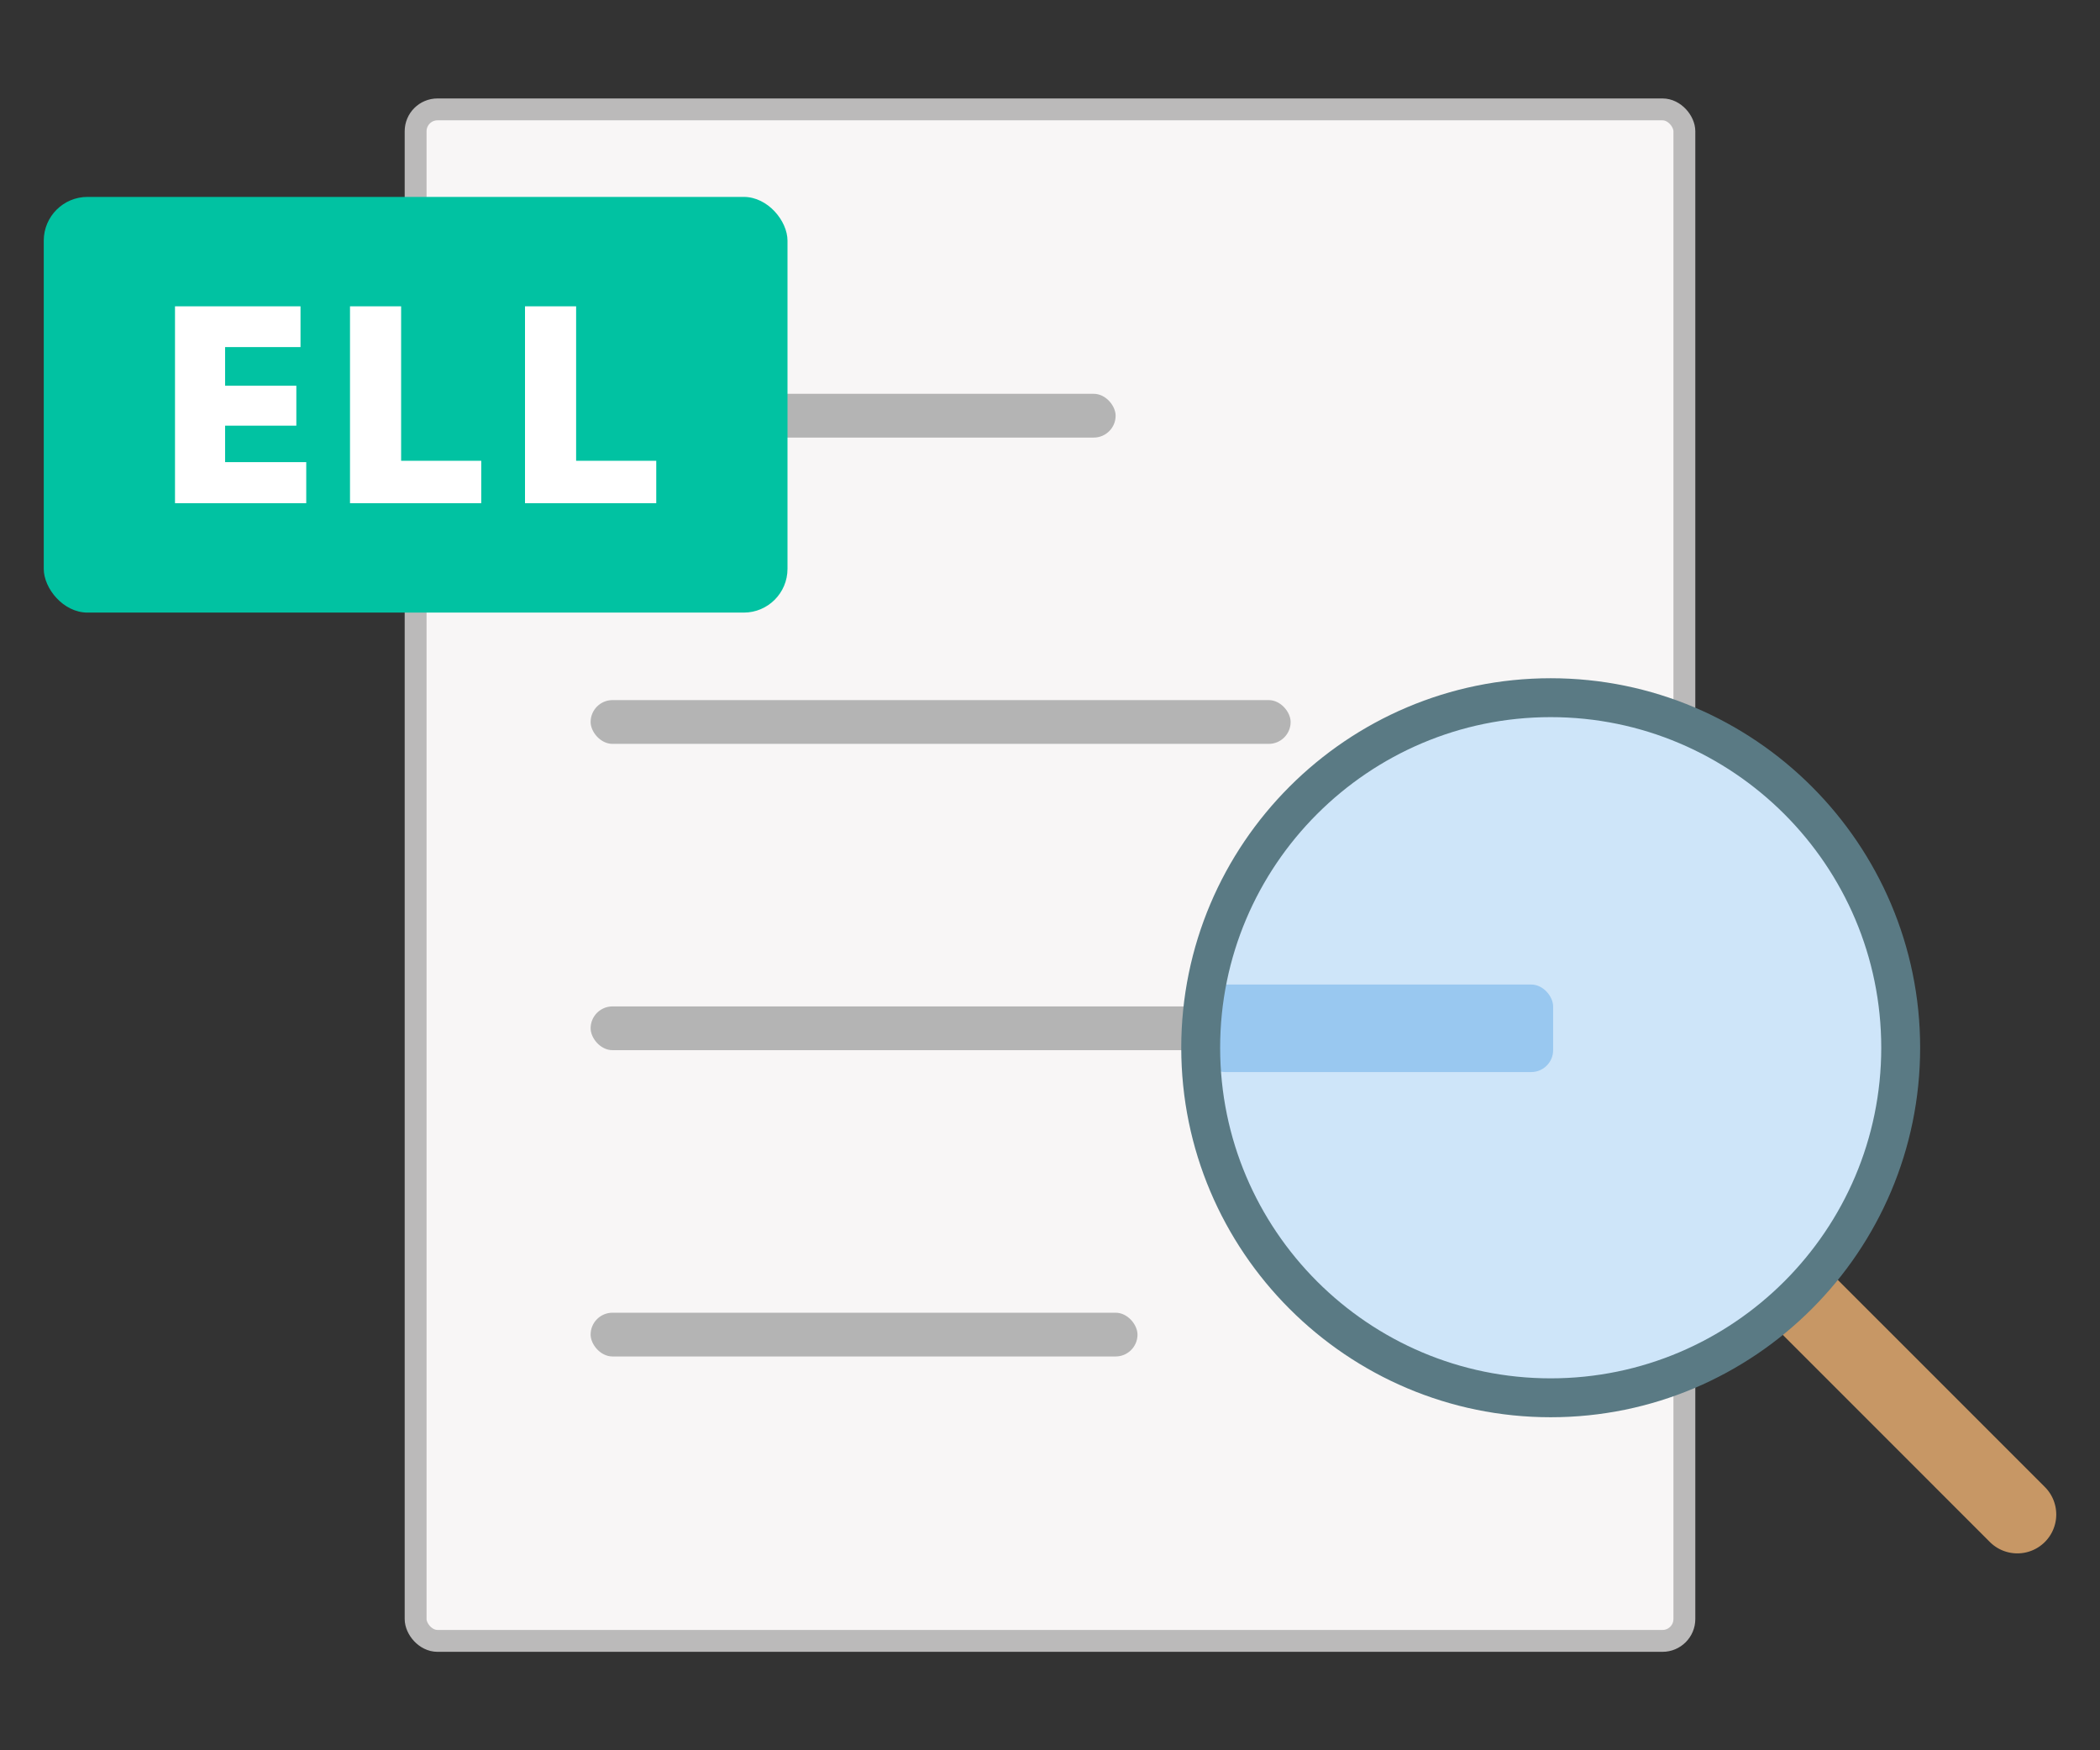 <svg xmlns="http://www.w3.org/2000/svg" width="96" height="80" viewBox="0 0 96 80">
    <rect x="0" y="0" width="96" height="80" fill="#333333" stroke="none"/>
    <g fill="none" fill-rule="evenodd">
        <path d="M0 0h96v80H0z"/>
        <g transform="translate(2 5)">
            <rect width="58" height="70" x="17" fill="#F8F6F6" stroke="#BBBABA" rx="1"/>
            <rect width="24" height="2" x="25" y="13" fill="#B4B4B4" rx="1"/>
            <rect width="40" height="2" x="25" y="41" fill="#B4B4B4" rx="1"/>
            <rect width="32" height="2" x="25" y="27" fill="#B4B4B4" rx="1"/>
            <rect width="25" height="2" x="25" y="55" fill="#B4B4B4" rx="1"/>
            <g transform="translate(52 26)">
                <path fill="#C79765" fill-rule="nonzero" d="M38.222 40c-.455 0-.91-.174-1.257-.52l-10.02-10.02a1.777 1.777 0 1 1 2.514-2.514l10.02 10.02A1.777 1.777 0 0 1 38.222 40z"/>
                <circle cx="16.889" cy="16.889" r="16" fill="#CEE5F9" fill-rule="nonzero"/>
                <rect width="16" height="4" x="1" y="14" fill="#99C8F0" rx="1"/>
                <path fill="#5A7A84" fill-rule="nonzero" d="M16.889 33.778C7.576 33.778 0 26.2 0 16.888 0 7.577 7.576 0 16.889 0 26.2 0 33.778 7.576 33.778 16.889c0 9.312-7.577 16.889-16.89 16.889zm0-32c-8.333 0-15.111 6.778-15.111 15.11C1.778 25.222 8.556 32 16.888 32 25.222 32 32 25.221 32 16.889c0-8.333-6.779-15.111-15.111-15.111z"/>
            </g>
            <g transform="translate(0 4)">
                <rect width="34" height="19" fill="#01C2A2" rx="2"/>
                <path fill="#FFF" d="M8.29 10.457v1.666H12V14H6V5h5.738v1.865H8.29V8.63h3.257v1.827H8.29zM16.337 5v7.06H20V14h-6V5h2.337zm8 0v7.06H28V14h-6V5h2.337z"/>
            </g>
        </g>
    </g>
</svg>
